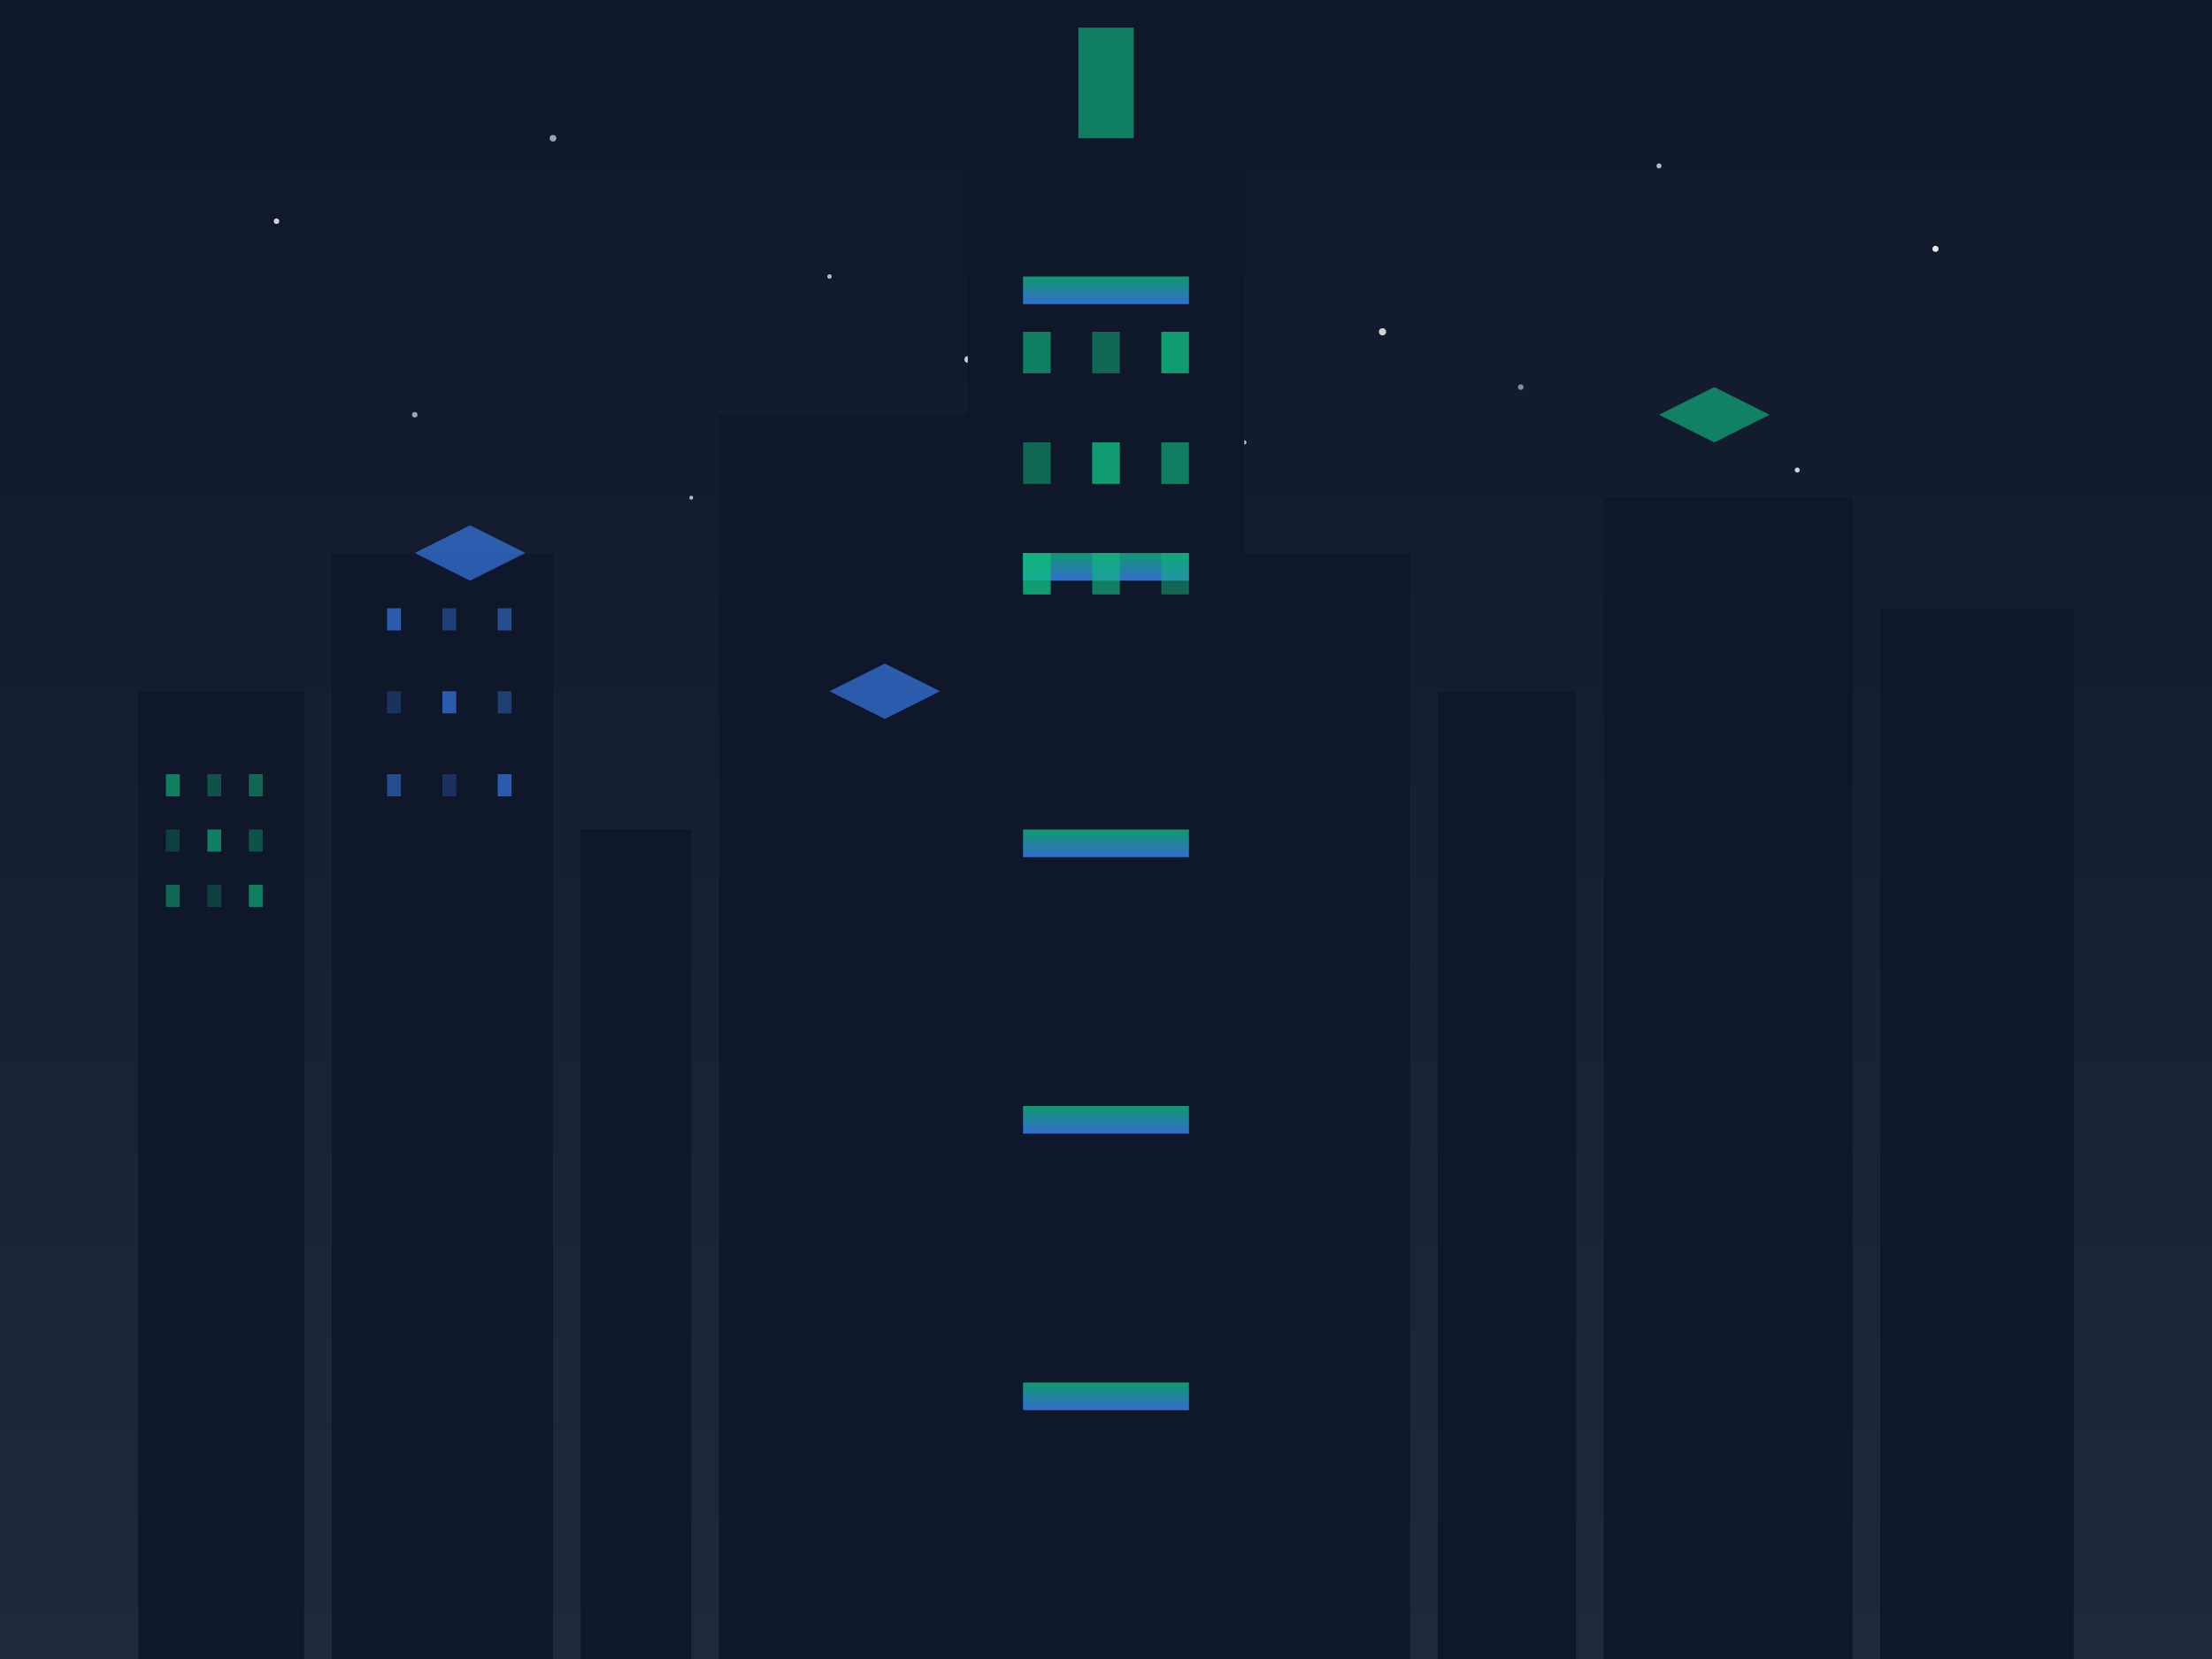 <svg width="800" height="600" viewBox="0 0 800 600" xmlns="http://www.w3.org/2000/svg">
  <!-- Sci-fi cityscape -->
  <defs>
    <linearGradient id="sky" x1="0%" y1="0%" x2="0%" y2="100%">
      <stop offset="0%" stop-color="#0f172a" />
      <stop offset="100%" stop-color="#1e293b" />
    </linearGradient>
    <linearGradient id="city-glow" x1="0%" y1="0%" x2="0%" y2="100%">
      <stop offset="0%" stop-color="#10b981" />
      <stop offset="100%" stop-color="#3b82f6" />
    </linearGradient>
    <filter id="glow" x="-20%" y="-20%" width="140%" height="140%">
      <feGaussianBlur stdDeviation="10" result="blur" />
      <feComposite in="SourceGraphic" in2="blur" operator="over" />
    </filter>
    <filter id="window-glow" x="-50%" y="-50%" width="200%" height="200%">
      <feGaussianBlur stdDeviation="1" result="blur" />
      <feComposite in="SourceGraphic" in2="blur" operator="over" />
    </filter>
  </defs>
  
  <!-- Background -->
  <rect width="800" height="600" fill="url(#sky)" />
  
  <!-- Stars -->
  <g>
    <circle cx="100" cy="80" r="1" fill="white" opacity="0.8" />
    <circle cx="200" cy="50" r="1.2" fill="white" opacity="0.6" />
    <circle cx="300" cy="100" r="0.8" fill="white" opacity="0.7" />
    <circle cx="400" cy="70" r="1" fill="white" opacity="0.5" />
    <circle cx="500" cy="120" r="1.3" fill="white" opacity="0.8" />
    <circle cx="600" cy="60" r="0.9" fill="white" opacity="0.7" />
    <circle cx="700" cy="90" r="1.1" fill="white" opacity="0.9" />
    <circle cx="150" cy="150" r="1" fill="white" opacity="0.6" />
    <circle cx="250" cy="180" r="0.7" fill="white" opacity="0.7" />
    <circle cx="350" cy="130" r="1.2" fill="white" opacity="0.8" />
    <circle cx="450" cy="160" r="0.8" fill="white" opacity="0.7" />
    <circle cx="550" cy="140" r="1" fill="white" opacity="0.5" />
    <circle cx="650" cy="170" r="0.9" fill="white" opacity="0.8" />
  </g>
  
  <!-- City skyline -->
  <g filter="url(#glow)">
    <!-- Buildings -->
    <rect x="50" y="250" width="60" height="350" fill="#0f172a" />
    <rect x="120" y="200" width="80" height="400" fill="#0f172a" />
    <rect x="210" y="300" width="40" height="300" fill="#0f172a" />
    <rect x="260" y="150" width="100" height="450" fill="#0f172a" />
    <rect x="370" y="100" width="60" height="500" fill="#0f172a" />
    <rect x="440" y="200" width="70" height="400" fill="#0f172a" />
    <rect x="520" y="250" width="50" height="350" fill="#0f172a" />
    <rect x="580" y="180" width="90" height="420" fill="#0f172a" />
    <rect x="680" y="220" width="70" height="380" fill="#0f172a" />
    
    <!-- Central tower -->
    <rect x="350" y="50" width="100" height="550" fill="#0f172a" />
    <polygon points="350,50 400,0 450,50" fill="#0f172a" />
    <rect x="390" y="10" width="20" height="40" fill="#10b981" opacity="0.8" filter="url(#window-glow)" />
    
    <!-- Building details -->
    <rect x="370" y="100" width="60" height="10" fill="url(#city-glow)" opacity="0.8" />
    <rect x="370" y="200" width="60" height="10" fill="url(#city-glow)" opacity="0.8" />
    <rect x="370" y="300" width="60" height="10" fill="url(#city-glow)" opacity="0.8" />
    <rect x="370" y="400" width="60" height="10" fill="url(#city-glow)" opacity="0.8" />
    <rect x="370" y="500" width="60" height="10" fill="url(#city-glow)" opacity="0.8" />
  </g>
  
  <!-- Windows -->
  <g>
    <!-- Building 1 -->
    <g transform="translate(60, 280)">
      <rect x="0" y="0" width="5" height="8" fill="#10b981" opacity="0.8" filter="url(#window-glow)" />
      <rect x="15" y="0" width="5" height="8" fill="#10b981" opacity="0.6" filter="url(#window-glow)" />
      <rect x="30" y="0" width="5" height="8" fill="#10b981" opacity="0.7" filter="url(#window-glow)" />
      <rect x="0" y="20" width="5" height="8" fill="#10b981" opacity="0.5" filter="url(#window-glow)" />
      <rect x="15" y="20" width="5" height="8" fill="#10b981" opacity="0.8" filter="url(#window-glow)" />
      <rect x="30" y="20" width="5" height="8" fill="#10b981" opacity="0.6" filter="url(#window-glow)" />
      <rect x="0" y="40" width="5" height="8" fill="#10b981" opacity="0.7" filter="url(#window-glow)" />
      <rect x="15" y="40" width="5" height="8" fill="#10b981" opacity="0.5" filter="url(#window-glow)" />
      <rect x="30" y="40" width="5" height="8" fill="#10b981" opacity="0.8" filter="url(#window-glow)" />
    </g>
    
    <!-- Building 2 -->
    <g transform="translate(140, 220)">
      <rect x="0" y="0" width="5" height="8" fill="#3b82f6" opacity="0.8" filter="url(#window-glow)" />
      <rect x="20" y="0" width="5" height="8" fill="#3b82f6" opacity="0.6" filter="url(#window-glow)" />
      <rect x="40" y="0" width="5" height="8" fill="#3b82f6" opacity="0.7" filter="url(#window-glow)" />
      <rect x="0" y="30" width="5" height="8" fill="#3b82f6" opacity="0.5" filter="url(#window-glow)" />
      <rect x="20" y="30" width="5" height="8" fill="#3b82f6" opacity="0.8" filter="url(#window-glow)" />
      <rect x="40" y="30" width="5" height="8" fill="#3b82f6" opacity="0.6" filter="url(#window-glow)" />
      <rect x="0" y="60" width="5" height="8" fill="#3b82f6" opacity="0.7" filter="url(#window-glow)" />
      <rect x="20" y="60" width="5" height="8" fill="#3b82f6" opacity="0.5" filter="url(#window-glow)" />
      <rect x="40" y="60" width="5" height="8" fill="#3b82f6" opacity="0.8" filter="url(#window-glow)" />
    </g>
    
    <!-- Central tower windows -->
    <g transform="translate(370, 120)">
      <rect x="0" y="0" width="10" height="15" fill="#10b981" opacity="0.8" filter="url(#window-glow)" />
      <rect x="25" y="0" width="10" height="15" fill="#10b981" opacity="0.7" filter="url(#window-glow)" />
      <rect x="50" y="0" width="10" height="15" fill="#10b981" opacity="0.9" filter="url(#window-glow)" />
      
      <rect x="0" y="40" width="10" height="15" fill="#10b981" opacity="0.7" filter="url(#window-glow)" />
      <rect x="25" y="40" width="10" height="15" fill="#10b981" opacity="0.9" filter="url(#window-glow)" />
      <rect x="50" y="40" width="10" height="15" fill="#10b981" opacity="0.8" filter="url(#window-glow)" />
      
      <rect x="0" y="80" width="10" height="15" fill="#10b981" opacity="0.9" filter="url(#window-glow)" />
      <rect x="25" y="80" width="10" height="15" fill="#10b981" opacity="0.8" filter="url(#window-glow)" />
      <rect x="50" y="80" width="10" height="15" fill="#10b981" opacity="0.7" filter="url(#window-glow)" />
    </g>
  </g>
  
  <!-- Flying vehicles -->
  <g>
    <path d="M150,200 L170,190 L190,200 L170,210 Z" fill="#3b82f6" opacity="0.8" filter="url(#window-glow)" />
    <path d="M600,150 L620,140 L640,150 L620,160 Z" fill="#10b981" opacity="0.8" filter="url(#window-glow)" />
    <path d="M300,250 L320,240 L340,250 L320,260 Z" fill="#3b82f6" opacity="0.8" filter="url(#window-glow)" />
  </g>
</svg>
